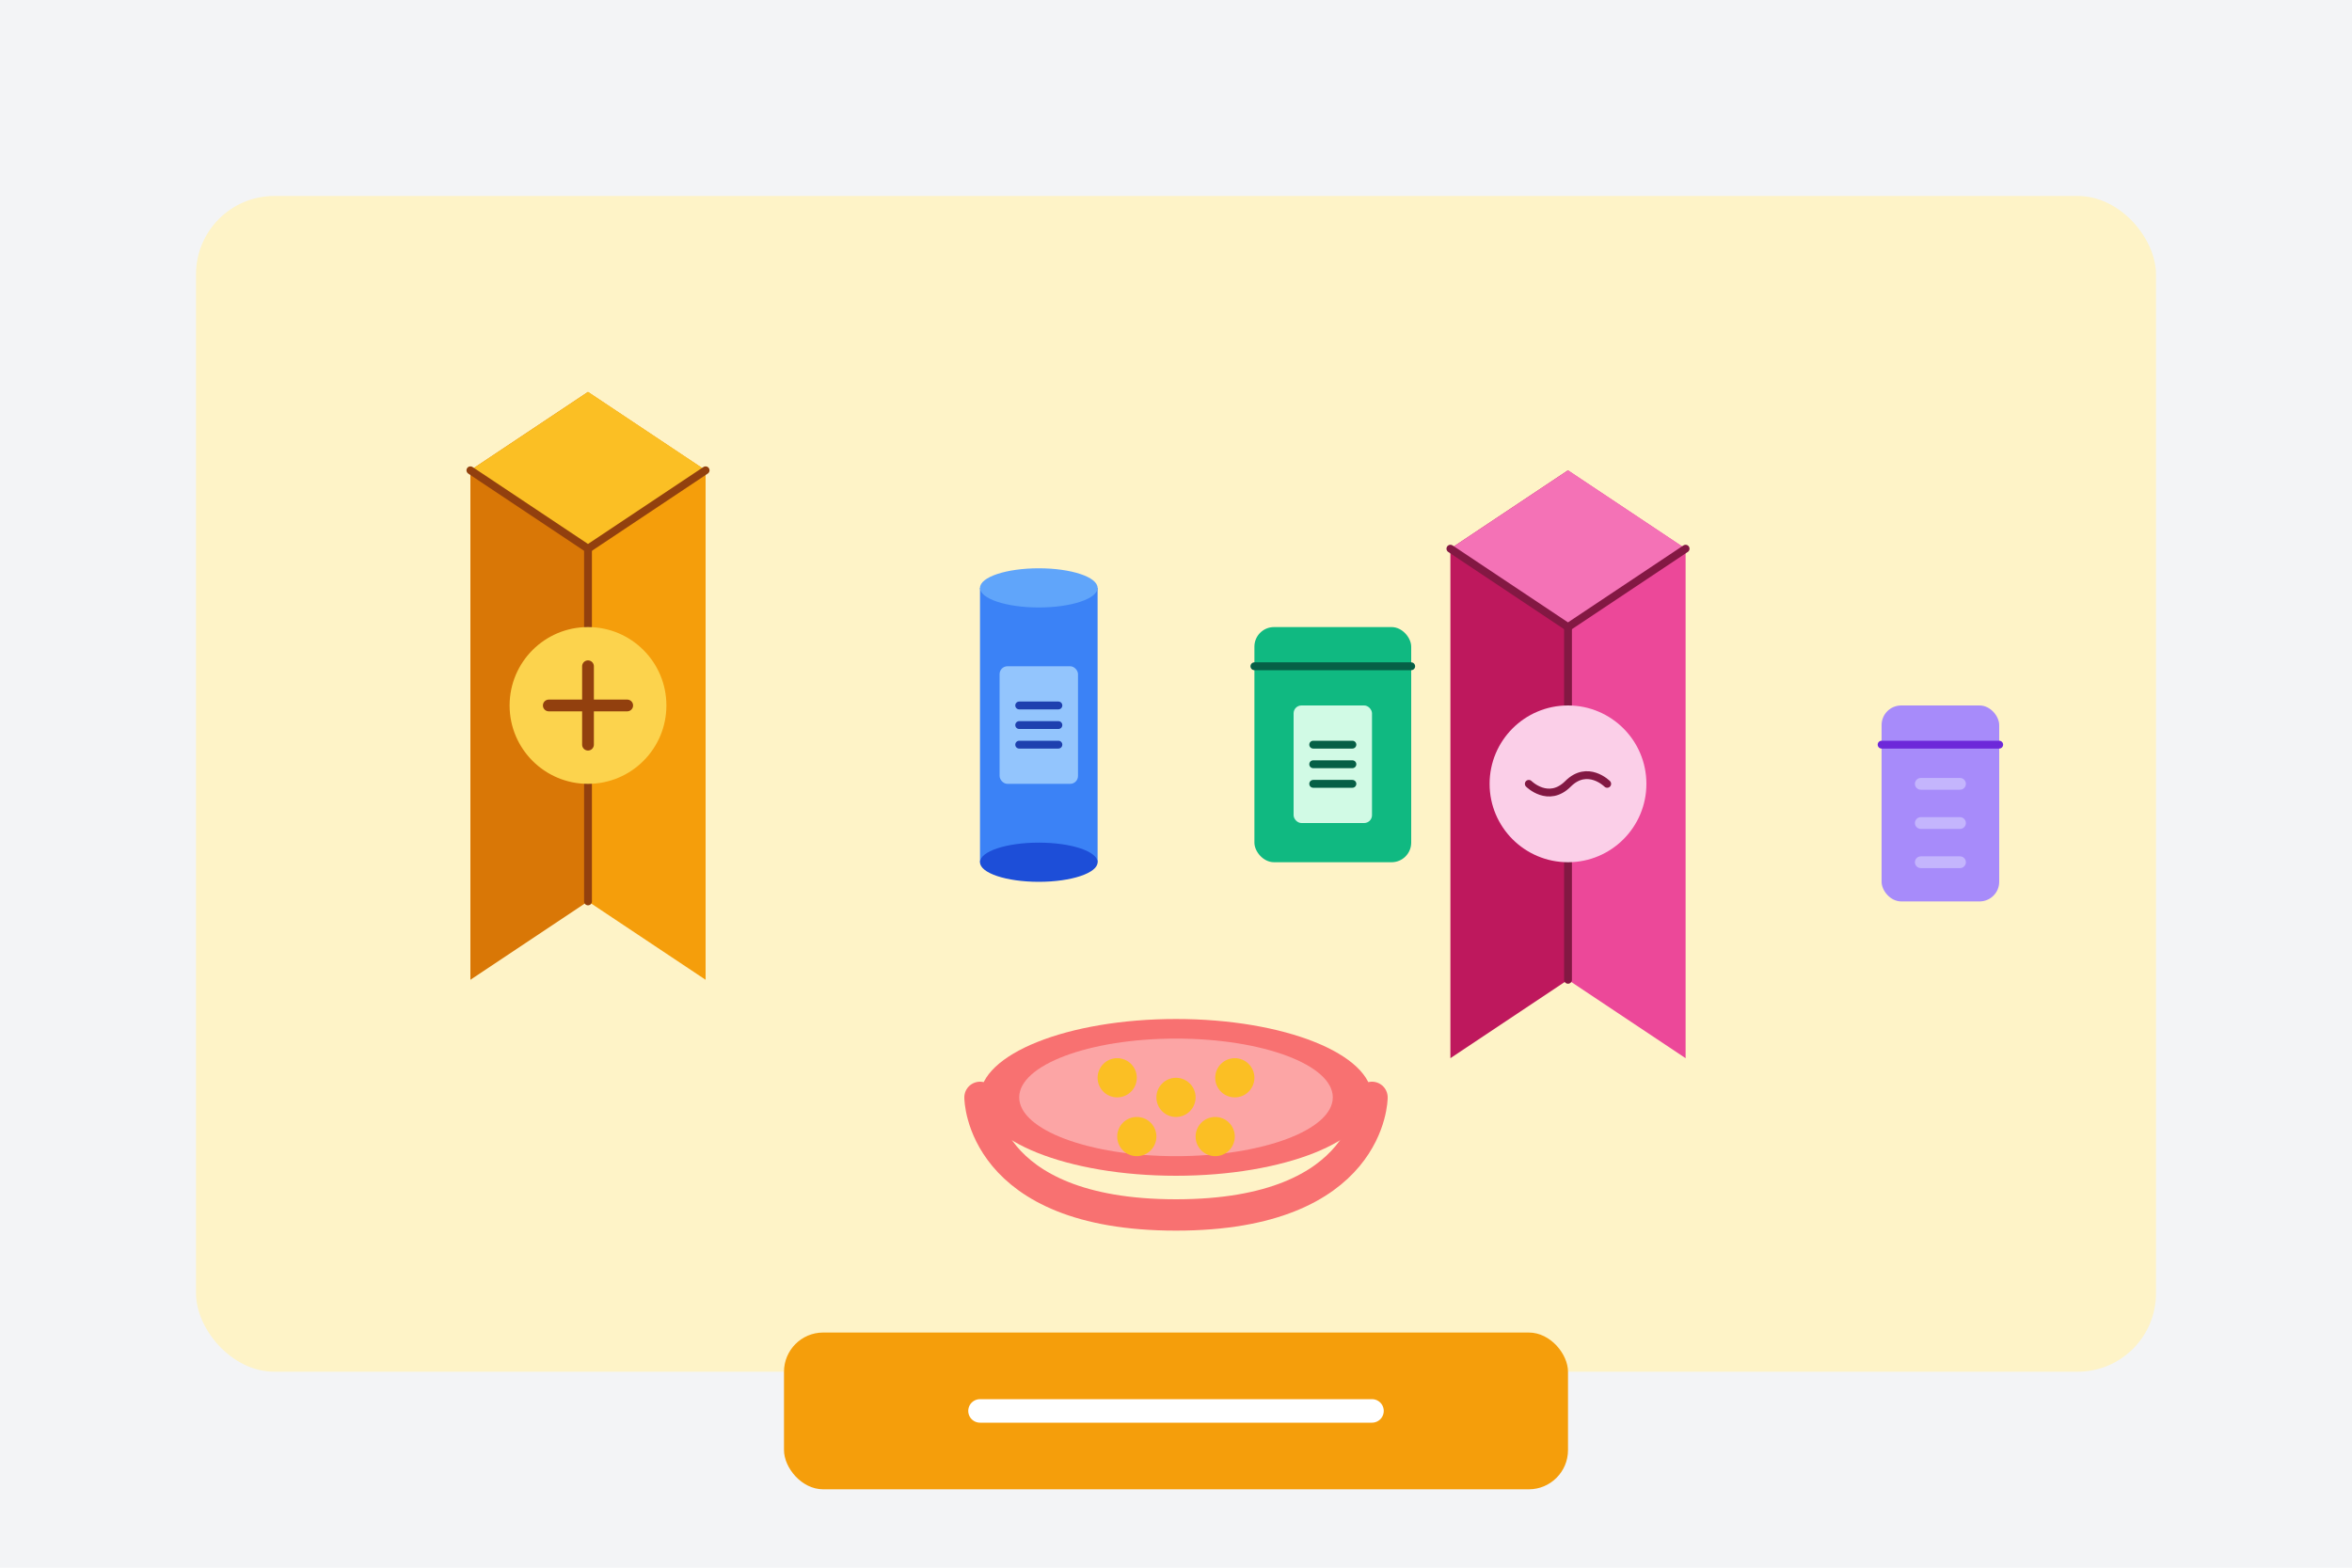 <svg width="600" height="400" viewBox="0 0 600 400" fill="none" xmlns="http://www.w3.org/2000/svg">
  <rect width="600" height="400" fill="#F3F4F6"/>
  
  <!-- Category background -->
  <rect x="50" y="50" width="500" height="300" rx="20" fill="#FEF3C7"/>
  
  <!-- Dog food bag -->
  <path d="M150 100L180 120V250L150 230V100Z" fill="#F59E0B"/>
  <path d="M150 100L120 120V250L150 230V100Z" fill="#D97706"/>
  <path d="M120 120L150 100L180 120L150 140L120 120Z" fill="#FBBF24"/>
  <path d="M150 140V230" stroke="#92400E" stroke-width="2" stroke-linecap="round"/>
  <path d="M120 120L150 140L180 120" stroke="#92400E" stroke-width="2" stroke-linecap="round"/>
  
  <circle cx="150" cy="180" r="20" fill="#FCD34D"/>
  <path d="M140 180H160" stroke="#92400E" stroke-width="3" stroke-linecap="round"/>
  <path d="M150 170V190" stroke="#92400E" stroke-width="3" stroke-linecap="round"/>
  
  <!-- Cat food can -->
  <path d="M250 150L280 150V220L250 220V150Z" fill="#3B82F6"/>
  <ellipse cx="265" cy="150" rx="15" ry="5" fill="#60A5FA"/>
  <ellipse cx="265" cy="220" rx="15" ry="5" fill="#1D4ED8"/>
  
  <rect x="255" y="170" width="20" height="30" rx="2" fill="#93C5FD"/>
  <path d="M260 180L270 180" stroke="#1E40AF" stroke-width="2" stroke-linecap="round"/>
  <path d="M260 185L270 185" stroke="#1E40AF" stroke-width="2" stroke-linecap="round"/>
  <path d="M260 190L270 190" stroke="#1E40AF" stroke-width="2" stroke-linecap="round"/>
  
  <!-- Fish food container -->
  <rect x="320" y="160" width="40" height="60" rx="5" fill="#10B981"/>
  <path d="M320 170H360" stroke="#065F46" stroke-width="2" stroke-linecap="round"/>
  <rect x="330" y="180" width="20" height="30" rx="2" fill="#D1FAE5"/>
  
  <path d="M335 190L345 190" stroke="#065F46" stroke-width="2" stroke-linecap="round"/>
  <path d="M335 195L345 195" stroke="#065F46" stroke-width="2" stroke-linecap="round"/>
  <path d="M335 200L345 200" stroke="#065F46" stroke-width="2" stroke-linecap="round"/>
  
  <!-- Bird seed bag -->
  <path d="M400 120L430 140V270L400 250V120Z" fill="#EC4899"/>
  <path d="M400 120L370 140V270L400 250V120Z" fill="#BE185D"/>
  <path d="M370 140L400 120L430 140L400 160L370 140Z" fill="#F472B6"/>
  <path d="M400 160V250" stroke="#831843" stroke-width="2" stroke-linecap="round"/>
  <path d="M370 140L400 160L430 140" stroke="#831843" stroke-width="2" stroke-linecap="round"/>
  
  <circle cx="400" cy="200" r="20" fill="#FBCFE8"/>
  <path d="M390 200C390 200 395 205 400 200C405 195 410 200 410 200" stroke="#831843" stroke-width="2" stroke-linecap="round"/>
  
  <!-- Pet treats -->
  <rect x="480" y="180" width="30" height="50" rx="5" fill="#A78BFA"/>
  <path d="M480 190H510" stroke="#6D28D9" stroke-width="2" stroke-linecap="round"/>
  <path d="M490 200L500 200" stroke="#C4B5FD" stroke-width="3" stroke-linecap="round"/>
  <path d="M490 210L500 210" stroke="#C4B5FD" stroke-width="3" stroke-linecap="round"/>
  <path d="M490 220L500 220" stroke="#C4B5FD" stroke-width="3" stroke-linecap="round"/>
  
  <!-- Pet bowl with food -->
  <ellipse cx="300" cy="280" rx="50" ry="20" fill="#F87171"/>
  <path d="M250 280C250 280 250 310 300 310C350 310 350 280 350 280" stroke="#F87171" stroke-width="8" stroke-linecap="round"/>
  <ellipse cx="300" cy="280" rx="40" ry="15" fill="#FCA5A5"/>
  
  <circle cx="285" cy="275" r="5" fill="#FBBF24"/>
  <circle cx="300" cy="280" r="5" fill="#FBBF24"/>
  <circle cx="315" cy="275" r="5" fill="#FBBF24"/>
  <circle cx="290" cy="290" r="5" fill="#FBBF24"/>
  <circle cx="310" cy="290" r="5" fill="#FBBF24"/>
  
  <!-- Category name -->
  <rect x="200" y="340" width="200" height="40" rx="10" fill="#F59E0B"/>
  <path d="M250 360H350" stroke="white" stroke-width="6" stroke-linecap="round"/>
</svg>